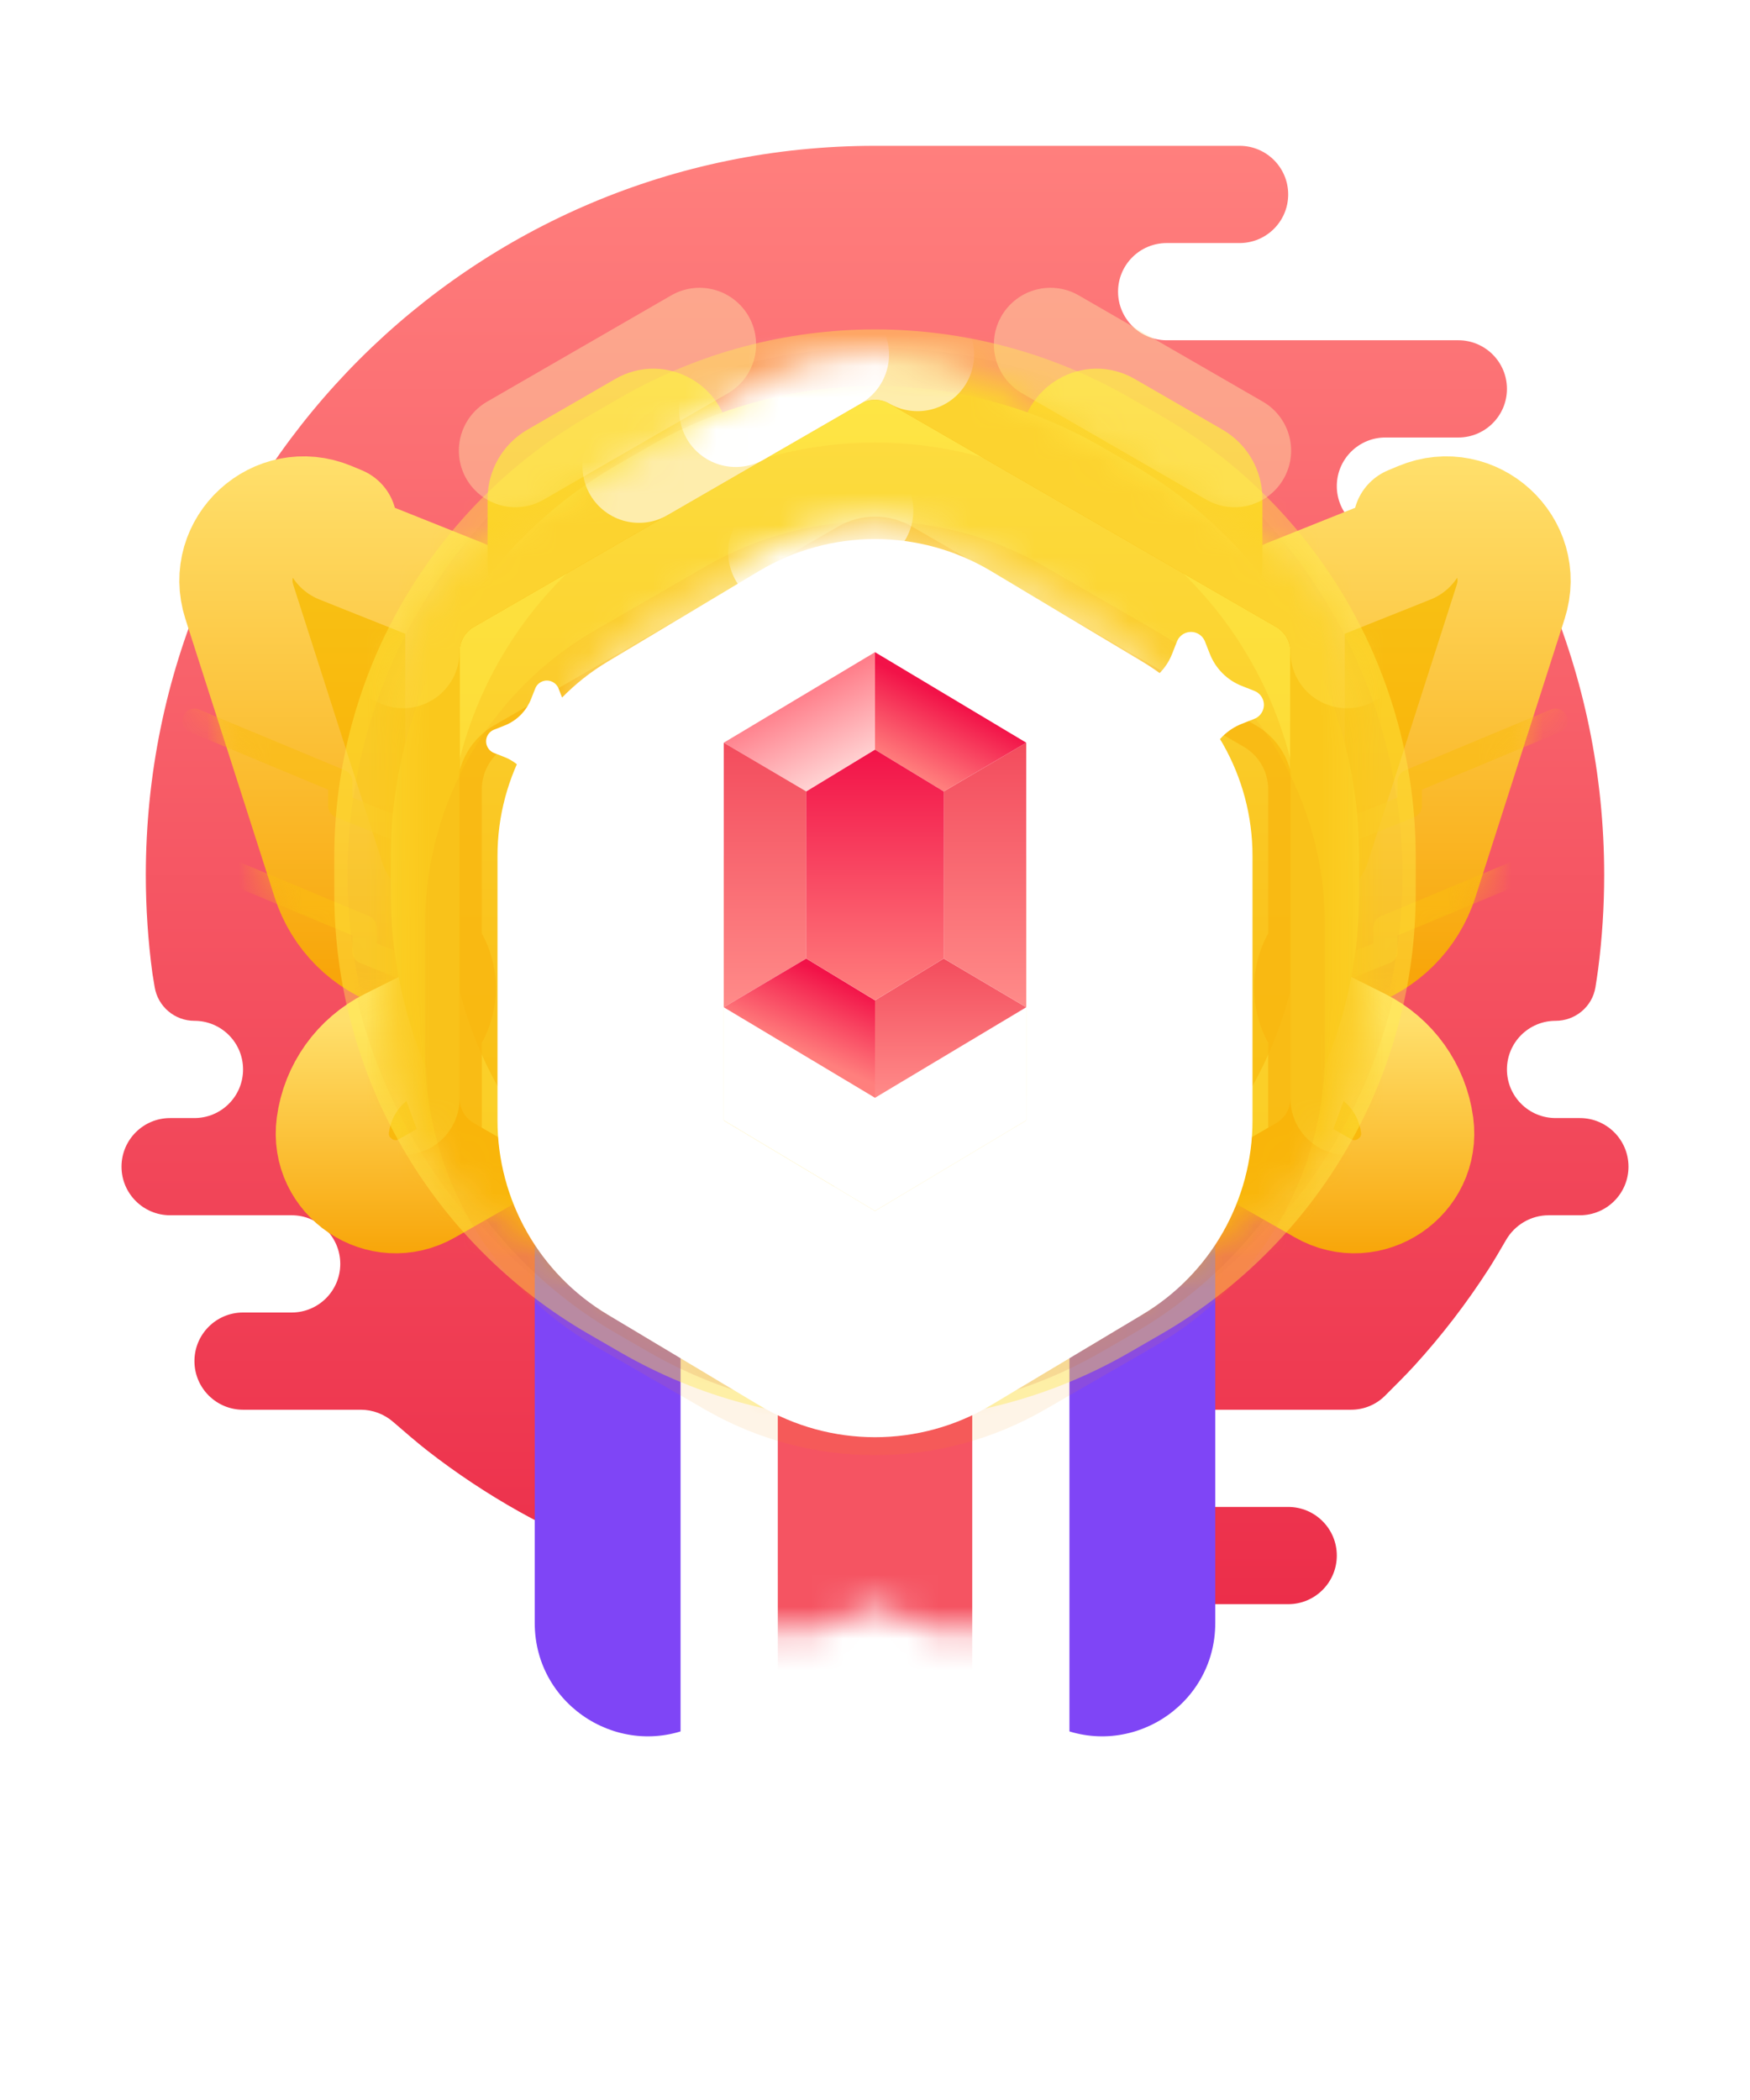 <svg width="55" height="66" viewBox="0 0 55 66" fill="none" xmlns="http://www.w3.org/2000/svg">
<path fill-rule="evenodd" clip-rule="evenodd" d="M40.486 47.361C41.33 47.361 42.014 48.045 42.014 48.889C42.014 49.733 41.33 50.417 40.486 50.417H26.736C26.646 50.417 26.558 50.409 26.473 50.394C21.565 50.178 17.058 48.417 13.426 45.587C13.131 45.357 12.686 44.975 12.356 44.688C12.074 44.443 11.713 44.306 11.339 44.306H7.639C6.795 44.306 6.111 43.621 6.111 42.778C6.111 41.934 6.795 41.25 7.639 41.25H9.167C10.01 41.25 10.694 40.566 10.694 39.722C10.694 38.878 10.01 38.194 9.167 38.194H5.347C4.503 38.194 3.819 37.51 3.819 36.667C3.819 35.823 4.503 35.139 5.347 35.139H6.111C6.955 35.139 7.639 34.455 7.639 33.611C7.639 32.767 6.955 32.083 6.111 32.083C5.493 32.083 4.965 31.638 4.862 31.029C4.825 30.808 4.795 30.629 4.79 30.593C4.654 29.581 4.583 28.549 4.583 27.5C4.583 14.843 14.844 4.583 27.5 4.583C31.32 4.583 35.139 4.583 38.958 4.583C39.802 4.583 40.486 5.267 40.486 6.111C40.486 6.955 39.802 7.639 38.958 7.639H36.667C35.823 7.639 35.139 8.323 35.139 9.167C35.139 10.01 35.823 10.694 36.667 10.694H45.833C46.677 10.694 47.361 11.378 47.361 12.222C47.361 13.065 46.678 13.749 45.835 13.75L43.542 13.75C42.698 13.75 42.014 14.434 42.014 15.278C42.014 16.122 42.698 16.805 43.542 16.805H46.831C47.409 16.805 47.938 17.131 48.189 17.651C48.339 17.964 48.498 18.302 48.601 18.546C49.77 21.297 50.417 24.323 50.417 27.5C50.417 28.498 50.353 29.482 50.229 30.446C50.208 30.608 50.176 30.817 50.142 31.03C50.042 31.641 49.508 32.083 48.889 32.083C48.045 32.083 47.361 32.767 47.361 33.611C47.361 34.455 48.045 35.139 48.889 35.139H49.653C50.497 35.139 51.181 35.823 51.181 36.667C51.181 37.51 50.497 38.194 49.653 38.194H48.672C48.117 38.194 47.607 38.495 47.33 38.976C47.15 39.288 46.95 39.627 46.802 39.859C46.453 40.402 46.082 40.93 45.691 41.44C45.297 41.953 44.883 42.448 44.448 42.925C44.209 43.187 43.823 43.575 43.522 43.873C43.24 44.152 42.859 44.306 42.462 44.306H38.194C37.351 44.306 36.667 44.989 36.667 45.833C36.667 46.671 37.341 47.352 38.177 47.361L40.486 47.361Z" fill="url(#paint0_linear_275_8538)"/>
<g opacity="0.2">
<path fill-rule="evenodd" clip-rule="evenodd" d="M19.211 13.146C24.34 10.185 30.658 10.185 35.786 13.146C40.915 16.107 44.074 21.579 44.074 27.5C44.074 33.422 40.915 38.894 35.786 41.855C30.658 44.816 24.34 44.816 19.211 41.855C14.083 38.894 10.924 33.422 10.924 27.5C10.924 21.579 14.083 16.107 19.211 13.146Z" fill="#A4053A" fill-opacity="0.2" style="mix-blend-mode:multiply"/>
</g>
<g filter="url(#filter0_d_275_8538)">
<path fill-rule="evenodd" clip-rule="evenodd" d="M16.806 25.209H29.028V43.9C29.028 46.543 26.246 48.262 23.882 47.08L22.917 46.597L21.951 47.08C19.587 48.262 16.806 46.543 16.806 43.9V25.209Z" fill="#7F45F6"/>
</g>
<g filter="url(#filter1_d_275_8538)">
<path fill-rule="evenodd" clip-rule="evenodd" d="M25.972 25.209H38.194V43.9C38.194 46.543 35.413 48.262 33.049 47.08L32.083 46.597L31.118 47.08C28.754 48.262 25.972 46.543 25.972 43.9V25.209Z" fill="#7F45F6"/>
</g>
<g filter="url(#filter2_d_275_8538)">
<path fill-rule="evenodd" clip-rule="evenodd" d="M21.389 29.028H33.611V47.719C33.611 50.363 30.83 52.082 28.466 50.9L27.5 50.417L26.535 50.9C24.171 52.082 21.389 50.363 21.389 47.719V29.028Z" fill="white"/>
</g>
<mask id="mask0_275_8538" style="mask-type:luminance" maskUnits="userSpaceOnUse" x="21" y="29" width="13" height="23">
<path fill-rule="evenodd" clip-rule="evenodd" d="M21.389 29.028H33.611V47.719C33.611 50.363 30.83 52.082 28.466 50.9L27.5 50.417L26.535 50.9C24.171 52.082 21.389 50.363 21.389 47.719V29.028Z" fill="white"/>
</mask>
<g mask="url(#mask0_275_8538)">
<rect x="24.445" y="29.028" width="6.111" height="24.444" fill="#F55462"/>
</g>
<path style="mix-blend-mode:multiply" opacity="0.8" fill-rule="evenodd" clip-rule="evenodd" d="M20.389 15.564C24.789 13.024 30.211 13.024 34.611 15.564L35.604 16.138C40.005 18.678 42.715 23.373 42.715 28.455V29.602C42.715 34.683 40.005 39.378 35.604 41.919L34.611 42.492C30.211 45.032 24.789 45.032 20.389 42.492L19.395 41.919C14.995 39.378 12.284 34.683 12.284 29.602V28.455C12.284 23.373 14.995 18.678 19.395 16.138L20.389 15.564Z" fill="#A4053A" fill-opacity="0.2"/>
<path fill-rule="evenodd" clip-rule="evenodd" d="M14.514 18.715L10.694 17.188V16.424L10.372 16.289C8.693 15.59 6.965 17.177 7.52 18.91L10.324 27.658C10.676 28.757 11.539 29.616 12.639 29.964L14.514 30.556V18.715Z" fill="url(#paint1_linear_275_8538)" stroke="url(#paint2_linear_275_8538)" stroke-width="3.556" stroke-linecap="round" stroke-linejoin="round"/>
<mask id="mask1_275_8538" style="mask-type:luminance" maskUnits="userSpaceOnUse" x="5" y="14" width="12" height="18">
<path fill-rule="evenodd" clip-rule="evenodd" d="M14.514 20.772C14.514 19.53 13.758 18.413 12.604 17.951L11.052 17.331C10.836 17.244 10.694 17.035 10.694 16.803C10.694 16.573 10.556 16.366 10.345 16.278L9.615 15.974C8.234 15.399 6.813 16.704 7.27 18.129L10.566 28.414C10.766 29.038 11.257 29.527 11.883 29.725C13.186 30.136 14.514 29.163 14.514 27.797V20.772Z" fill="white" stroke="white" stroke-width="3.556"/>
</mask>
<g mask="url(#mask1_275_8538)">
<g style="mix-blend-mode:multiply" opacity="0.6" filter="url(#filter3_i_275_8538)">
<path d="M14.656 22.944C14.852 23.023 14.947 23.245 14.869 23.441C14.79 23.637 14.568 23.732 14.372 23.653L10.553 22.126C10.408 22.068 10.313 21.927 10.313 21.771V21.262L5.964 19.45C5.77 19.369 5.677 19.145 5.759 18.951C5.84 18.756 6.063 18.664 6.258 18.745L10.841 20.654C10.984 20.714 11.076 20.853 11.076 21.007V21.512L14.656 22.944Z" fill="#FABC10"/>
</g>
<g style="mix-blend-mode:multiply" opacity="0.6" filter="url(#filter4_i_275_8538)">
<path d="M15.42 27.527C15.616 27.606 15.711 27.828 15.633 28.024C15.554 28.22 15.332 28.315 15.136 28.237L11.317 26.709C11.172 26.651 11.076 26.51 11.076 26.354V25.845L6.728 24.033C6.533 23.952 6.441 23.728 6.523 23.534C6.604 23.339 6.827 23.247 7.022 23.328L11.605 25.238C11.748 25.297 11.84 25.436 11.84 25.59V26.096L15.42 27.527Z" fill="#FABC10"/>
</g>
<g opacity="0.2">
<path fill-rule="evenodd" clip-rule="evenodd" d="M19.211 13.146C24.34 10.185 30.658 10.185 35.786 13.146C40.915 16.107 44.074 21.579 44.074 27.5C44.074 33.422 40.915 38.894 35.786 41.855C30.658 44.816 24.34 44.816 19.211 41.855C14.083 38.894 10.924 33.422 10.924 27.5C10.924 21.579 14.083 16.107 19.211 13.146Z" fill="#A4053A" fill-opacity="0.2" style="mix-blend-mode:multiply"/>
</g>
</g>
<path fill-rule="evenodd" clip-rule="evenodd" d="M40.486 18.715L44.306 17.188V16.424L44.628 16.289C46.307 15.59 48.035 17.177 47.48 18.91L44.676 27.658C44.324 28.757 43.461 29.616 42.361 29.964L40.486 30.556V18.715Z" fill="url(#paint3_linear_275_8538)" stroke="url(#paint4_linear_275_8538)" stroke-width="3.556" stroke-linecap="round" stroke-linejoin="round"/>
<mask id="mask2_275_8538" style="mask-type:luminance" maskUnits="userSpaceOnUse" x="38" y="14" width="12" height="18">
<path fill-rule="evenodd" clip-rule="evenodd" d="M40.486 20.772C40.486 19.53 41.242 18.413 42.396 17.951L43.948 17.331C44.164 17.244 44.306 17.035 44.306 16.803C44.306 16.573 44.444 16.366 44.655 16.278L45.385 15.974C46.766 15.399 48.187 16.704 47.73 18.129L44.434 28.414C44.234 29.038 43.743 29.527 43.117 29.725C41.814 30.136 40.486 29.163 40.486 27.797V20.772Z" fill="white" stroke="white" stroke-width="3.556"/>
</mask>
<g mask="url(#mask2_275_8538)">
<g style="mix-blend-mode:multiply" opacity="0.6" filter="url(#filter5_i_275_8538)">
<path d="M40.344 22.944C40.148 23.023 40.053 23.245 40.131 23.441C40.21 23.637 40.432 23.732 40.628 23.653L44.447 22.126C44.592 22.068 44.687 21.927 44.687 21.771V21.262L49.036 19.45C49.23 19.369 49.322 19.145 49.241 18.951C49.16 18.756 48.937 18.664 48.742 18.745L44.159 20.654C44.016 20.714 43.924 20.853 43.924 21.007V21.512L40.344 22.944Z" fill="#FABC10"/>
</g>
<g style="mix-blend-mode:multiply" opacity="0.6" filter="url(#filter6_i_275_8538)">
<path d="M39.58 27.527C39.384 27.606 39.289 27.828 39.367 28.024C39.446 28.22 39.668 28.315 39.864 28.237L43.683 26.709C43.828 26.651 43.923 26.51 43.923 26.354V25.845L48.272 24.033C48.467 23.952 48.559 23.728 48.477 23.534C48.396 23.339 48.173 23.247 47.978 23.328L43.395 25.238C43.252 25.297 43.16 25.436 43.16 25.59V26.096L39.58 27.527Z" fill="#FABC10"/>
</g>
<g opacity="0.2">
<path fill-rule="evenodd" clip-rule="evenodd" d="M35.789 13.146C30.66 10.185 24.342 10.185 19.213 13.146C14.085 16.107 10.926 21.579 10.926 27.5C10.926 33.422 14.085 38.894 19.213 41.855C24.342 44.816 30.66 44.816 35.789 41.855C40.917 38.894 44.076 33.422 44.076 27.5C44.076 21.579 40.917 16.107 35.789 13.146Z" fill="#A4053A" fill-opacity="0.2" style="mix-blend-mode:multiply"/>
</g>
</g>
<path fill-rule="evenodd" clip-rule="evenodd" d="M13.75 32.084L12.267 32.825C11.283 33.317 10.607 34.264 10.462 35.354C10.244 36.987 11.992 38.163 13.423 37.345L15.278 36.285L13.75 32.084Z" fill="url(#paint5_linear_275_8538)" stroke="url(#paint6_linear_275_8538)" stroke-width="3.556" stroke-linecap="round" stroke-linejoin="round"/>
<mask id="mask3_275_8538" style="mask-type:luminance" maskUnits="userSpaceOnUse" x="8" y="31" width="9" height="9">
<path fill-rule="evenodd" clip-rule="evenodd" d="M14.543 34.264C14.12 33.102 12.78 32.568 11.675 33.121C11.062 33.428 10.64 34.018 10.55 34.697L10.505 35.032C10.27 36.797 12.158 38.068 13.704 37.184C14.613 36.665 15.016 35.566 14.658 34.582L14.543 34.264Z" fill="white" stroke="white" stroke-width="3.556"/>
</mask>
<g mask="url(#mask3_275_8538)">
<g opacity="0.1">
<path fill-rule="evenodd" clip-rule="evenodd" d="M19.044 13.146C24.172 10.185 30.491 10.185 35.619 13.146C40.748 16.107 43.907 21.579 43.907 27.5C43.907 33.422 40.748 38.894 35.619 41.855C30.491 44.816 24.172 44.816 19.044 41.855C13.916 38.894 10.757 33.422 10.757 27.5C10.757 21.579 13.916 16.107 19.044 13.146Z" fill="#F37E02" style="mix-blend-mode:multiply"/>
</g>
</g>
<path fill-rule="evenodd" clip-rule="evenodd" d="M41.25 32.084L42.733 32.825C43.717 33.317 44.392 34.264 44.538 35.354C44.755 36.987 43.008 38.163 41.577 37.345L39.722 36.285L41.25 32.084Z" fill="url(#paint7_linear_275_8538)" stroke="url(#paint8_linear_275_8538)" stroke-width="3.556" stroke-linecap="round" stroke-linejoin="round"/>
<mask id="mask4_275_8538" style="mask-type:luminance" maskUnits="userSpaceOnUse" x="37" y="30" width="10" height="10">
<path fill-rule="evenodd" clip-rule="evenodd" d="M41.25 32.084L42.733 32.825C43.717 33.317 44.392 34.264 44.538 35.354C44.755 36.987 43.008 38.163 41.577 37.345L39.722 36.285L41.25 32.084Z" fill="white" stroke="white" stroke-width="3.556" stroke-linecap="round" stroke-linejoin="round"/>
</mask>
<g mask="url(#mask4_275_8538)">
<g opacity="0.1">
<path fill-rule="evenodd" clip-rule="evenodd" d="M35.956 13.146C30.827 10.185 24.509 10.185 19.381 13.146C14.252 16.107 11.093 21.579 11.093 27.5C11.093 33.422 14.252 38.894 19.381 41.855C24.509 44.816 30.827 44.816 35.956 41.855C41.084 38.894 44.243 33.422 44.243 27.5C44.243 21.579 41.084 16.107 35.956 13.146Z" fill="#F37E02" style="mix-blend-mode:multiply"/>
</g>
</g>
<path fill-rule="evenodd" clip-rule="evenodd" d="M22.932 17.616C22.932 19.075 22.098 20.405 20.784 21.04C18.258 22.262 15.324 20.422 15.324 17.616V15.677C15.324 14.78 15.803 13.951 16.579 13.503L19.336 11.911C20.934 10.989 22.932 12.142 22.932 13.987V17.616Z" fill="url(#paint9_linear_275_8538)"/>
<path opacity="0.4" d="M16.199 14.163L21.985 10.823" stroke="#FDEDAC" stroke-width="3.556" stroke-linecap="round"/>
<path fill-rule="evenodd" clip-rule="evenodd" d="M32.068 17.616C32.068 19.075 32.902 20.405 34.216 21.04C36.742 22.262 39.676 20.422 39.676 17.616V15.677C39.676 14.78 39.197 13.951 38.421 13.503L35.664 11.911C34.066 10.989 32.068 12.142 32.068 13.987V17.616Z" fill="url(#paint10_linear_275_8538)"/>
<path opacity="0.4" d="M38.8 14.163L33.014 10.823" stroke="#FDEDAC" stroke-width="3.556" stroke-linecap="round"/>
<path fill-rule="evenodd" clip-rule="evenodd" d="M20.389 14.036C24.789 11.496 30.211 11.496 34.611 14.036L35.605 14.61C40.005 17.15 42.716 21.846 42.716 26.927V28.074C42.716 33.155 40.005 37.85 35.605 40.39L34.611 40.964C30.211 43.505 24.789 43.505 20.389 40.964L19.396 40.39C14.995 37.85 12.284 33.155 12.284 28.074V26.927C12.284 21.846 14.995 17.15 19.396 14.61L20.389 14.036Z" fill="url(#paint11_linear_275_8538)" stroke="#FFF04D" stroke-opacity="0.4" stroke-width="3.556"/>
<mask id="mask5_275_8538" style="mask-type:luminance" maskUnits="userSpaceOnUse" x="12" y="11" width="31" height="33">
<path fill-rule="evenodd" clip-rule="evenodd" d="M23.945 11.983C26.145 10.713 28.855 10.713 31.056 11.983L39.16 16.663C41.36 17.933 42.716 20.28 42.716 22.821V32.179C42.716 34.72 41.36 37.067 39.16 38.338L31.056 43.017C28.855 44.287 26.145 44.287 23.945 43.017L15.84 38.338C13.64 37.067 12.284 34.72 12.284 32.179V22.821C12.284 20.28 13.64 17.933 15.84 16.663L23.945 11.983Z" fill="white"/>
</mask>
<g mask="url(#mask5_275_8538)">
<g style="mix-blend-mode:multiply" opacity="0.8" filter="url(#filter7_i_275_8538)">
<path fill-rule="evenodd" clip-rule="evenodd" d="M39.471 19.241L28.659 12.991C27.942 12.577 27.059 12.577 26.342 12.991L15.529 19.241C14.812 19.656 14.371 20.422 14.371 21.25V25.781C13.781 26.849 13.781 28.148 14.371 29.216V33.75C14.371 34.579 14.812 35.344 15.529 35.759L26.342 42.009C27.059 42.423 27.942 42.423 28.659 42.009L39.471 35.759C40.188 35.344 40.63 34.579 40.63 33.75V29.216C41.219 28.148 41.219 26.849 40.63 25.781V21.25C40.63 20.422 40.188 19.656 39.471 19.241ZM15.143 29.217V33.75C15.143 34.303 15.437 34.813 15.915 35.09L26.728 41.339C27.206 41.616 27.794 41.616 28.272 41.339L39.085 35.09C39.563 34.813 39.857 34.303 39.857 33.75V29.216C39.267 28.148 39.267 26.849 39.857 25.781V21.25C39.857 20.698 39.563 20.187 39.085 19.911L28.272 13.661C27.794 13.385 27.206 13.385 26.728 13.661L15.915 19.911C15.437 20.187 15.143 20.698 15.143 21.25V25.78C15.733 26.849 15.733 28.148 15.143 29.217Z" fill="#FABC10"/>
</g>
<path d="M28.837 11.144C28.01 10.666 26.99 10.666 26.163 11.144L14.003 18.164C13.176 18.642 12.666 19.525 12.666 20.48L12.666 34.521C12.666 35.476 13.176 36.359 14.003 36.837L26.163 43.857C26.99 44.335 28.01 44.335 28.837 43.857L40.997 36.837C41.824 36.359 42.334 35.476 42.334 34.521V20.48C42.334 19.525 41.824 18.642 40.997 18.164L28.837 11.144Z" stroke="#FAB90A" stroke-width="3.556"/>
<path opacity="0.4" d="M28.837 43.857C30.267 43.031 31.28 42.446 31.877 42.102" stroke="white" stroke-width="3.556" stroke-linecap="round"/>
<path d="M42.334 34.521V20.48C42.334 19.525 41.824 18.642 40.997 18.164L28.837 11.144C28.01 10.666 26.99 10.666 26.163 11.144L14.003 18.164C13.176 18.642 12.666 19.525 12.666 20.48L12.666 34.521" stroke="#FAC81C" stroke-width="3.556" stroke-linecap="round"/>
<path opacity="0.6" d="M42.334 20.48C42.334 19.525 41.824 18.642 40.997 18.164L28.837 11.144C28.01 10.666 26.99 10.666 26.163 11.144L14.003 18.164C13.176 18.642 12.666 19.525 12.666 20.48" stroke="#FDDB3D" stroke-width="3.556" stroke-linecap="round"/>
<path opacity="0.6" d="M28.837 11.144C28.01 10.666 26.991 10.666 26.163 11.144C26.163 11.144 22.11 13.484 20.084 14.654" stroke="white" stroke-width="3.556" stroke-linecap="round"/>
<path d="M26.163 11.143C26.163 11.143 24.018 12.382 23.123 12.899" stroke="white" stroke-width="3.556" stroke-linecap="round"/>
</g>
<g filter="url(#filter8_d_275_8538)">
<path fill-rule="evenodd" clip-rule="evenodd" d="M23.945 17.331C26.145 16.06 28.855 16.06 31.056 17.331L34.529 19.336C36.729 20.606 38.085 22.954 38.085 25.494V29.506C38.085 32.046 36.729 34.394 34.529 35.664L31.056 37.669C28.855 38.94 26.145 38.94 23.945 37.669L20.471 35.664C18.271 34.394 16.915 32.046 16.915 29.506V25.494C16.915 22.954 18.271 20.606 20.471 19.336L23.945 17.331Z" fill="url(#paint12_linear_275_8538)"/>
<path d="M31.945 15.791C29.194 14.203 25.806 14.203 23.056 15.791L19.582 17.797C16.832 19.384 15.137 22.319 15.137 25.494V29.506C15.137 32.681 16.832 35.616 19.582 37.204L23.056 39.209C25.806 40.797 29.194 40.797 31.945 39.209L35.418 37.204C38.168 35.616 39.863 32.681 39.863 29.506V25.494C39.863 22.319 38.168 19.384 35.418 17.797L31.945 15.791Z" stroke="#F5900D" stroke-opacity="0.1" stroke-width="3.556" style="mix-blend-mode:multiply"/>
</g>
<mask id="mask6_275_8538" style="mask-type:luminance" maskUnits="userSpaceOnUse" x="16" y="16" width="23" height="23">
<path fill-rule="evenodd" clip-rule="evenodd" d="M23.945 17.331C26.145 16.06 28.855 16.06 31.056 17.331L34.529 19.336C36.729 20.606 38.085 22.954 38.085 25.494V29.506C38.085 32.046 36.729 34.394 34.529 35.664L31.056 37.669C28.855 38.94 26.145 38.94 23.945 37.669L20.471 35.664C18.271 34.394 16.915 32.046 16.915 29.506V25.494C16.915 22.954 18.271 20.606 20.471 19.336L23.945 17.331Z" fill="white"/>
</mask>
<g mask="url(#mask6_275_8538)">
<g style="mix-blend-mode:multiply" opacity="0.3">
<path fill-rule="evenodd" clip-rule="evenodd" d="M27.5 27.5L15.278 30.556V24.445L27.5 27.5ZM27.5 27.5L30.556 15.278H24.445L27.5 27.5ZM27.5 27.5L39.722 24.445V30.556L27.5 27.5ZM27.5 27.5L33.982 16.697L38.303 21.018L27.5 27.5ZM27.5 27.5L33.982 38.303L38.303 33.982L27.5 27.5ZM27.5 27.5L24.445 39.722H30.556L27.5 27.5ZM27.5 27.5L21.018 38.303L16.697 33.982L27.5 27.5Z" fill="#FFD640"/>
<path d="M21.018 16.697L16.697 21.018L27.5 27.5L21.018 16.697Z" fill="#FFD640"/>
</g>
<path opacity="0.4" d="M37.13 21.279L28.073 16.049C27.718 15.845 27.282 15.845 26.927 16.049C25.862 16.665 25.107 17.1 24.663 17.357C23.738 17.891 22.983 18.326 22.399 18.664C21.392 19.245 19.883 20.116 17.87 21.279" stroke="white" stroke-width="3.556" stroke-linecap="round"/>
<path d="M26.927 16.05C25.862 16.665 25.107 17.1 24.663 17.357" stroke="white" stroke-width="3.556" stroke-linecap="round"/>
<path opacity="0.4" d="M37.13 33.696L28.073 38.925C27.718 39.129 27.282 39.129 26.927 38.925" stroke="white" stroke-width="3.556" stroke-linecap="round"/>
</g>
<g filter="url(#filter9_d_275_8538)">
<path d="M22.747 23.342L27.5 20.497L32.253 23.342V31.657L27.5 34.502L22.747 31.657V23.342Z" fill="white"/>
<path d="M20.921 20.291C19.848 20.933 19.191 22.092 19.191 23.342V31.657C19.191 32.908 19.848 34.066 20.921 34.708L25.674 37.553C26.798 38.226 28.202 38.226 29.326 37.553L34.079 34.708C35.152 34.066 35.809 32.908 35.809 31.657V23.342C35.809 22.092 35.152 20.933 34.079 20.291L29.326 17.446C28.202 16.773 26.798 16.773 25.674 17.446L20.921 20.291Z" stroke="white" stroke-width="7.111" stroke-linejoin="round"/>
</g>
<path fill-rule="evenodd" clip-rule="evenodd" d="M22.747 23.342L27.5 20.497V23.561L25.34 24.874L22.747 23.342Z" fill="url(#paint13_linear_275_8538)"/>
<path fill-rule="evenodd" clip-rule="evenodd" d="M22.747 23.342V31.657L25.34 30.125V24.874L22.747 23.342Z" fill="url(#paint14_linear_275_8538)"/>
<path fill-rule="evenodd" clip-rule="evenodd" d="M27.5 34.502L22.747 31.657L25.34 30.126L27.5 31.439V34.502Z" fill="url(#paint15_linear_275_8538)"/>
<path fill-rule="evenodd" clip-rule="evenodd" d="M27.5 34.502L32.253 31.657L29.66 30.126L27.5 31.439V34.502Z" fill="url(#paint16_linear_275_8538)"/>
<path fill-rule="evenodd" clip-rule="evenodd" d="M32.253 23.342V31.657L29.66 30.125V24.874L32.253 23.342Z" fill="url(#paint17_linear_275_8538)"/>
<path fill-rule="evenodd" clip-rule="evenodd" d="M32.253 23.342L27.5 20.497V23.561L29.66 24.874L32.253 23.342Z" fill="url(#paint18_linear_275_8538)"/>
<path fill-rule="evenodd" clip-rule="evenodd" d="M25.34 30.125L27.5 31.438L29.661 30.125V24.874L27.5 23.561L25.34 24.874V30.125Z" fill="url(#paint19_linear_275_8538)"/>
<g filter="url(#filter10_d_275_8538)">
<path fill-rule="evenodd" clip-rule="evenodd" d="M35.835 22.749L35.438 22.592C35.195 22.497 35.076 22.222 35.172 21.98C35.22 21.858 35.316 21.762 35.438 21.714L35.835 21.557C36.292 21.377 36.654 21.015 36.835 20.557L36.991 20.16C37.087 19.918 37.361 19.799 37.604 19.894C37.726 19.942 37.822 20.039 37.87 20.16L38.026 20.557C38.207 21.015 38.569 21.377 39.026 21.557L39.423 21.714C39.666 21.809 39.785 22.084 39.689 22.326C39.641 22.448 39.545 22.544 39.423 22.592L39.026 22.749C38.569 22.929 38.207 23.291 38.026 23.749L37.87 24.145C37.774 24.388 37.5 24.507 37.257 24.412C37.136 24.364 37.039 24.267 36.991 24.145L36.835 23.749C36.654 23.291 36.292 22.929 35.835 22.749Z" fill="white"/>
</g>
<g filter="url(#filter11_d_275_8538)">
<path fill-rule="evenodd" clip-rule="evenodd" d="M18.797 35.536L18.533 35.432C18.371 35.368 18.292 35.185 18.355 35.024C18.387 34.943 18.452 34.878 18.533 34.846L18.797 34.742C19.102 34.622 19.344 34.38 19.464 34.075L19.568 33.811C19.632 33.649 19.815 33.57 19.977 33.633C20.058 33.665 20.122 33.73 20.154 33.811L20.258 34.075C20.379 34.38 20.62 34.622 20.925 34.742L21.189 34.846C21.351 34.91 21.431 35.093 21.367 35.255C21.335 35.336 21.271 35.4 21.189 35.432L20.925 35.536C20.62 35.657 20.379 35.898 20.258 36.203L20.154 36.468C20.09 36.629 19.907 36.709 19.746 36.645C19.665 36.613 19.6 36.549 19.568 36.468L19.464 36.203C19.344 35.898 19.102 35.657 18.797 35.536Z" fill="white"/>
</g>
<g filter="url(#filter12_d_275_8538)">
<path fill-rule="evenodd" clip-rule="evenodd" d="M15.858 23.795L15.527 23.665C15.325 23.585 15.226 23.357 15.305 23.154C15.345 23.053 15.426 22.973 15.527 22.933L15.858 22.802C16.239 22.652 16.541 22.35 16.691 21.969L16.822 21.638C16.901 21.436 17.13 21.337 17.332 21.417C17.433 21.457 17.514 21.537 17.554 21.638L17.684 21.969C17.834 22.35 18.136 22.652 18.517 22.802L18.848 22.933C19.05 23.012 19.149 23.241 19.07 23.443C19.03 23.545 18.949 23.625 18.848 23.665L18.517 23.795C18.136 23.946 17.834 24.247 17.684 24.629L17.554 24.959C17.474 25.162 17.245 25.261 17.043 25.181C16.942 25.141 16.861 25.061 16.822 24.959L16.691 24.629C16.541 24.247 16.239 23.946 15.858 23.795Z" fill="white"/>
</g>
<g filter="url(#filter13_d_275_8538)">
<path fill-rule="evenodd" clip-rule="evenodd" d="M35.487 34.291L35.288 34.213C35.167 34.165 35.108 34.028 35.155 33.907C35.179 33.846 35.228 33.798 35.288 33.774L35.487 33.695C35.716 33.605 35.897 33.424 35.987 33.195L36.065 32.997C36.113 32.876 36.25 32.816 36.371 32.864C36.432 32.888 36.48 32.936 36.504 32.997L36.583 33.195C36.673 33.424 36.854 33.605 37.083 33.695L37.281 33.774C37.402 33.821 37.462 33.959 37.414 34.08C37.39 34.141 37.342 34.189 37.281 34.213L37.083 34.291C36.854 34.381 36.673 34.562 36.583 34.791L36.504 34.989C36.457 35.111 36.319 35.17 36.198 35.123C36.137 35.099 36.089 35.05 36.065 34.989L35.987 34.791C35.897 34.562 35.716 34.381 35.487 34.291Z" fill="white"/>
</g>
<defs>
<filter id="filter0_d_275_8538" x="9.695" y="25.209" width="26.444" height="36.474" filterUnits="userSpaceOnUse" color-interpolation-filters="sRGB">
<feFlood flood-opacity="0" result="BackgroundImageFix"/>
<feColorMatrix in="SourceAlpha" type="matrix" values="0 0 0 0 0 0 0 0 0 0 0 0 0 0 0 0 0 0 127 0" result="hardAlpha"/>
<feOffset dy="7.111"/>
<feGaussianBlur stdDeviation="3.556"/>
<feColorMatrix type="matrix" values="0 0 0 0 0.922 0 0 0 0 0.216 0 0 0 0 0.306 0 0 0 0.2 0"/>
<feBlend mode="darken" in2="BackgroundImageFix" result="effect1_dropShadow_275_8538"/>
<feBlend mode="normal" in="SourceGraphic" in2="effect1_dropShadow_275_8538" result="shape"/>
</filter>
<filter id="filter1_d_275_8538" x="18.861" y="25.209" width="26.444" height="36.474" filterUnits="userSpaceOnUse" color-interpolation-filters="sRGB">
<feFlood flood-opacity="0" result="BackgroundImageFix"/>
<feColorMatrix in="SourceAlpha" type="matrix" values="0 0 0 0 0 0 0 0 0 0 0 0 0 0 0 0 0 0 127 0" result="hardAlpha"/>
<feOffset dy="7.111"/>
<feGaussianBlur stdDeviation="3.556"/>
<feColorMatrix type="matrix" values="0 0 0 0 0.922 0 0 0 0 0.216 0 0 0 0 0.306 0 0 0 0.2 0"/>
<feBlend mode="darken" in2="BackgroundImageFix" result="effect1_dropShadow_275_8538"/>
<feBlend mode="normal" in="SourceGraphic" in2="effect1_dropShadow_275_8538" result="shape"/>
</filter>
<filter id="filter2_d_275_8538" x="14.278" y="29.028" width="26.444" height="36.474" filterUnits="userSpaceOnUse" color-interpolation-filters="sRGB">
<feFlood flood-opacity="0" result="BackgroundImageFix"/>
<feColorMatrix in="SourceAlpha" type="matrix" values="0 0 0 0 0 0 0 0 0 0 0 0 0 0 0 0 0 0 127 0" result="hardAlpha"/>
<feOffset dy="7.111"/>
<feGaussianBlur stdDeviation="3.556"/>
<feColorMatrix type="matrix" values="0 0 0 0 0.922 0 0 0 0 0.216 0 0 0 0 0.306 0 0 0 0.2 0"/>
<feBlend mode="darken" in2="BackgroundImageFix" result="effect1_dropShadow_275_8538"/>
<feBlend mode="normal" in="SourceGraphic" in2="effect1_dropShadow_275_8538" result="shape"/>
</filter>
<filter id="filter3_i_275_8538" x="5.729" y="18.715" width="9.167" height="8.521" filterUnits="userSpaceOnUse" color-interpolation-filters="sRGB">
<feFlood flood-opacity="0" result="BackgroundImageFix"/>
<feBlend mode="normal" in="SourceGraphic" in2="BackgroundImageFix" result="shape"/>
<feColorMatrix in="SourceAlpha" type="matrix" values="0 0 0 0 0 0 0 0 0 0 0 0 0 0 0 0 0 0 127 0" result="hardAlpha"/>
<feOffset dy="3.556"/>
<feGaussianBlur stdDeviation="1.778"/>
<feComposite in2="hardAlpha" operator="arithmetic" k2="-1" k3="1"/>
<feColorMatrix type="matrix" values="0 0 0 0 0.976 0 0 0 0 0.714 0 0 0 0 0.035 0 0 0 1 0"/>
<feBlend mode="normal" in2="shape" result="effect1_innerShadow_275_8538"/>
</filter>
<filter id="filter4_i_275_8538" x="6.493" y="23.299" width="9.167" height="8.521" filterUnits="userSpaceOnUse" color-interpolation-filters="sRGB">
<feFlood flood-opacity="0" result="BackgroundImageFix"/>
<feBlend mode="normal" in="SourceGraphic" in2="BackgroundImageFix" result="shape"/>
<feColorMatrix in="SourceAlpha" type="matrix" values="0 0 0 0 0 0 0 0 0 0 0 0 0 0 0 0 0 0 127 0" result="hardAlpha"/>
<feOffset dy="3.556"/>
<feGaussianBlur stdDeviation="1.778"/>
<feComposite in2="hardAlpha" operator="arithmetic" k2="-1" k3="1"/>
<feColorMatrix type="matrix" values="0 0 0 0 0.976 0 0 0 0 0.714 0 0 0 0 0.035 0 0 0 1 0"/>
<feBlend mode="normal" in2="shape" result="effect1_innerShadow_275_8538"/>
</filter>
<filter id="filter5_i_275_8538" x="40.104" y="18.715" width="9.167" height="8.521" filterUnits="userSpaceOnUse" color-interpolation-filters="sRGB">
<feFlood flood-opacity="0" result="BackgroundImageFix"/>
<feBlend mode="normal" in="SourceGraphic" in2="BackgroundImageFix" result="shape"/>
<feColorMatrix in="SourceAlpha" type="matrix" values="0 0 0 0 0 0 0 0 0 0 0 0 0 0 0 0 0 0 127 0" result="hardAlpha"/>
<feOffset dy="3.556"/>
<feGaussianBlur stdDeviation="1.778"/>
<feComposite in2="hardAlpha" operator="arithmetic" k2="-1" k3="1"/>
<feColorMatrix type="matrix" values="0 0 0 0 0.976 0 0 0 0 0.714 0 0 0 0 0.035 0 0 0 1 0"/>
<feBlend mode="normal" in2="shape" result="effect1_innerShadow_275_8538"/>
</filter>
<filter id="filter6_i_275_8538" x="39.34" y="23.299" width="9.167" height="8.521" filterUnits="userSpaceOnUse" color-interpolation-filters="sRGB">
<feFlood flood-opacity="0" result="BackgroundImageFix"/>
<feBlend mode="normal" in="SourceGraphic" in2="BackgroundImageFix" result="shape"/>
<feColorMatrix in="SourceAlpha" type="matrix" values="0 0 0 0 0 0 0 0 0 0 0 0 0 0 0 0 0 0 127 0" result="hardAlpha"/>
<feOffset dy="3.556"/>
<feGaussianBlur stdDeviation="1.778"/>
<feComposite in2="hardAlpha" operator="arithmetic" k2="-1" k3="1"/>
<feColorMatrix type="matrix" values="0 0 0 0 0.976 0 0 0 0 0.714 0 0 0 0 0.035 0 0 0 1 0"/>
<feBlend mode="normal" in2="shape" result="effect1_innerShadow_275_8538"/>
</filter>
<filter id="filter7_i_275_8538" x="13.929" y="12.681" width="27.143" height="33.194" filterUnits="userSpaceOnUse" color-interpolation-filters="sRGB">
<feFlood flood-opacity="0" result="BackgroundImageFix"/>
<feBlend mode="normal" in="SourceGraphic" in2="BackgroundImageFix" result="shape"/>
<feColorMatrix in="SourceAlpha" type="matrix" values="0 0 0 0 0 0 0 0 0 0 0 0 0 0 0 0 0 0 127 0" result="hardAlpha"/>
<feOffset dy="3.556"/>
<feGaussianBlur stdDeviation="1.778"/>
<feComposite in2="hardAlpha" operator="arithmetic" k2="-1" k3="1"/>
<feColorMatrix type="matrix" values="0 0 0 0 0.976 0 0 0 0 0.714 0 0 0 0 0.035 0 0 0 1 0"/>
<feBlend mode="normal" in2="shape" result="effect1_innerShadow_275_8538"/>
</filter>
<filter id="filter8_d_275_8538" x="6.249" y="9.267" width="42.503" height="43.578" filterUnits="userSpaceOnUse" color-interpolation-filters="sRGB">
<feFlood flood-opacity="0" result="BackgroundImageFix"/>
<feColorMatrix in="SourceAlpha" type="matrix" values="0 0 0 0 0 0 0 0 0 0 0 0 0 0 0 0 0 0 127 0" result="hardAlpha"/>
<feOffset dy="3.556"/>
<feGaussianBlur stdDeviation="3.556"/>
<feColorMatrix type="matrix" values="0 0 0 0 0.928 0 0 0 0 0.666 0 0 0 0 0.054 0 0 0 0.4 0"/>
<feBlend mode="normal" in2="BackgroundImageFix" result="effect1_dropShadow_275_8538"/>
<feBlend mode="normal" in="SourceGraphic" in2="effect1_dropShadow_275_8538" result="shape"/>
</filter>
<filter id="filter9_d_275_8538" x="8.525" y="9.831" width="37.951" height="42.449" filterUnits="userSpaceOnUse" color-interpolation-filters="sRGB">
<feFlood flood-opacity="0" result="BackgroundImageFix"/>
<feColorMatrix in="SourceAlpha" type="matrix" values="0 0 0 0 0 0 0 0 0 0 0 0 0 0 0 0 0 0 127 0" result="hardAlpha"/>
<feOffset dy="3.556"/>
<feGaussianBlur stdDeviation="3.556"/>
<feColorMatrix type="matrix" values="0 0 0 0 0.996 0 0 0 0 0.733 0 0 0 0 0.106 0 0 0 1 0"/>
<feBlend mode="normal" in2="BackgroundImageFix" result="effect1_dropShadow_275_8538"/>
<feBlend mode="normal" in="SourceGraphic" in2="effect1_dropShadow_275_8538" result="shape"/>
</filter>
<filter id="filter10_d_275_8538" x="28.028" y="12.75" width="18.806" height="18.805" filterUnits="userSpaceOnUse" color-interpolation-filters="sRGB">
<feFlood flood-opacity="0" result="BackgroundImageFix"/>
<feColorMatrix in="SourceAlpha" type="matrix" values="0 0 0 0 0 0 0 0 0 0 0 0 0 0 0 0 0 0 127 0" result="hardAlpha"/>
<feOffset/>
<feGaussianBlur stdDeviation="3.556"/>
<feColorMatrix type="matrix" values="0 0 0 0 1 0 0 0 0 0.949 0 0 0 0 0.306 0 0 0 1 0"/>
<feBlend mode="normal" in2="BackgroundImageFix" result="effect1_dropShadow_275_8538"/>
<feBlend mode="normal" in="SourceGraphic" in2="effect1_dropShadow_275_8538" result="shape"/>
</filter>
<filter id="filter11_d_275_8538" x="11.222" y="26.5" width="17.278" height="17.278" filterUnits="userSpaceOnUse" color-interpolation-filters="sRGB">
<feFlood flood-opacity="0" result="BackgroundImageFix"/>
<feColorMatrix in="SourceAlpha" type="matrix" values="0 0 0 0 0 0 0 0 0 0 0 0 0 0 0 0 0 0 127 0" result="hardAlpha"/>
<feOffset/>
<feGaussianBlur stdDeviation="3.556"/>
<feColorMatrix type="matrix" values="0 0 0 0 1 0 0 0 0 0.949 0 0 0 0 0.306 0 0 0 1 0"/>
<feBlend mode="normal" in2="BackgroundImageFix" result="effect1_dropShadow_275_8538"/>
<feBlend mode="normal" in="SourceGraphic" in2="effect1_dropShadow_275_8538" result="shape"/>
</filter>
<filter id="filter12_d_275_8538" x="8.167" y="14.278" width="18.042" height="18.042" filterUnits="userSpaceOnUse" color-interpolation-filters="sRGB">
<feFlood flood-opacity="0" result="BackgroundImageFix"/>
<feColorMatrix in="SourceAlpha" type="matrix" values="0 0 0 0 0 0 0 0 0 0 0 0 0 0 0 0 0 0 127 0" result="hardAlpha"/>
<feOffset/>
<feGaussianBlur stdDeviation="3.556"/>
<feColorMatrix type="matrix" values="0 0 0 0 1 0 0 0 0 0.949 0 0 0 0 0.306 0 0 0 1 0"/>
<feBlend mode="normal" in2="BackgroundImageFix" result="effect1_dropShadow_275_8538"/>
<feBlend mode="normal" in="SourceGraphic" in2="effect1_dropShadow_275_8538" result="shape"/>
</filter>
<filter id="filter13_d_275_8538" x="28.028" y="25.736" width="16.514" height="16.514" filterUnits="userSpaceOnUse" color-interpolation-filters="sRGB">
<feFlood flood-opacity="0" result="BackgroundImageFix"/>
<feColorMatrix in="SourceAlpha" type="matrix" values="0 0 0 0 0 0 0 0 0 0 0 0 0 0 0 0 0 0 127 0" result="hardAlpha"/>
<feOffset/>
<feGaussianBlur stdDeviation="3.556"/>
<feColorMatrix type="matrix" values="0 0 0 0 1 0 0 0 0 0.949 0 0 0 0 0.306 0 0 0 1 0"/>
<feBlend mode="normal" in2="BackgroundImageFix" result="effect1_dropShadow_275_8538"/>
<feBlend mode="normal" in="SourceGraphic" in2="effect1_dropShadow_275_8538" result="shape"/>
</filter>
<linearGradient id="paint0_linear_275_8538" x1="3.819" y1="4.583" x2="3.819" y2="50.417" gradientUnits="userSpaceOnUse">
<stop stop-color="#FF7F7D"/>
<stop offset="1" stop-color="#EC2E4A"/>
</linearGradient>
<linearGradient id="paint1_linear_275_8538" x1="6.111" y1="14.514" x2="6.111" y2="30.556" gradientUnits="userSpaceOnUse">
<stop stop-color="#F7C71A"/>
<stop offset="1" stop-color="#FBAA00"/>
</linearGradient>
<linearGradient id="paint2_linear_275_8538" x1="6.111" y1="14.514" x2="6.111" y2="30.556" gradientUnits="userSpaceOnUse">
<stop stop-color="#FFDF6B"/>
<stop offset="1" stop-color="#F8A60A"/>
</linearGradient>
<linearGradient id="paint3_linear_275_8538" x1="48.889" y1="14.514" x2="48.889" y2="30.556" gradientUnits="userSpaceOnUse">
<stop stop-color="#F7C71A"/>
<stop offset="1" stop-color="#FBAA00"/>
</linearGradient>
<linearGradient id="paint4_linear_275_8538" x1="48.889" y1="14.514" x2="48.889" y2="30.556" gradientUnits="userSpaceOnUse">
<stop stop-color="#FFDF6B"/>
<stop offset="1" stop-color="#F8A60A"/>
</linearGradient>
<linearGradient id="paint5_linear_275_8538" x1="9.931" y1="32.084" x2="9.931" y2="39.34" gradientUnits="userSpaceOnUse">
<stop stop-color="#F7C71A"/>
<stop offset="1" stop-color="#FBAA00"/>
</linearGradient>
<linearGradient id="paint6_linear_275_8538" x1="9.931" y1="32.084" x2="9.931" y2="39.34" gradientUnits="userSpaceOnUse">
<stop stop-color="#FFDF6B"/>
<stop offset="1" stop-color="#F8A60A"/>
</linearGradient>
<linearGradient id="paint7_linear_275_8538" x1="45.069" y1="32.084" x2="45.069" y2="39.34" gradientUnits="userSpaceOnUse">
<stop stop-color="#F7C71A"/>
<stop offset="1" stop-color="#FBAA00"/>
</linearGradient>
<linearGradient id="paint8_linear_275_8538" x1="45.069" y1="32.084" x2="45.069" y2="39.34" gradientUnits="userSpaceOnUse">
<stop stop-color="#FFDF6B"/>
<stop offset="1" stop-color="#F8A60A"/>
</linearGradient>
<linearGradient id="paint9_linear_275_8538" x1="15.324" y1="10.394" x2="15.324" y2="22.106" gradientUnits="userSpaceOnUse">
<stop stop-color="#FBCC24"/>
<stop offset="1" stop-color="#F9B800"/>
</linearGradient>
<linearGradient id="paint10_linear_275_8538" x1="39.676" y1="10.394" x2="39.676" y2="22.106" gradientUnits="userSpaceOnUse">
<stop stop-color="#FBCC24"/>
<stop offset="1" stop-color="#F9B800"/>
</linearGradient>
<linearGradient id="paint11_linear_275_8538" x1="9.931" y1="9.931" x2="9.931" y2="45.07" gradientUnits="userSpaceOnUse">
<stop stop-color="#FDE046"/>
<stop offset="1" stop-color="#F9B800"/>
</linearGradient>
<linearGradient id="paint12_linear_275_8538" x1="15.278" y1="15.278" x2="15.278" y2="39.722" gradientUnits="userSpaceOnUse">
<stop stop-color="#FFF550"/>
<stop offset="1" stop-color="#FFD541"/>
</linearGradient>
<linearGradient id="paint13_linear_275_8538" x1="27.859" y1="23.517" x2="26.565" y2="21.09" gradientUnits="userSpaceOnUse">
<stop stop-color="#FFD3D3"/>
<stop offset="1" stop-color="#FF7E8A"/>
</linearGradient>
<linearGradient id="paint14_linear_275_8538" x1="25.34" y1="31.657" x2="25.34" y2="23.342" gradientUnits="userSpaceOnUse">
<stop stop-color="#FF8B89"/>
<stop offset="1" stop-color="#F34C5D"/>
</linearGradient>
<linearGradient id="paint15_linear_275_8538" x1="26.349" y1="33.577" x2="27.393" y2="31.251" gradientUnits="userSpaceOnUse">
<stop stop-color="#FF7F7D"/>
<stop offset="1" stop-color="#F21248"/>
</linearGradient>
<linearGradient id="paint16_linear_275_8538" x1="32.253" y1="34.502" x2="32.253" y2="30.126" gradientUnits="userSpaceOnUse">
<stop stop-color="#FF8B89"/>
<stop offset="1" stop-color="#F34C5D"/>
</linearGradient>
<linearGradient id="paint17_linear_275_8538" x1="32.253" y1="31.657" x2="32.253" y2="23.342" gradientUnits="userSpaceOnUse">
<stop stop-color="#FF8B89"/>
<stop offset="1" stop-color="#F34C5D"/>
</linearGradient>
<linearGradient id="paint18_linear_275_8538" x1="29.732" y1="24.817" x2="30.904" y2="22.547" gradientUnits="userSpaceOnUse">
<stop stop-color="#FF7F7D"/>
<stop offset="1" stop-color="#F21248"/>
</linearGradient>
<linearGradient id="paint19_linear_275_8538" x1="29.661" y1="31.438" x2="29.661" y2="23.561" gradientUnits="userSpaceOnUse">
<stop stop-color="#FF7F7D"/>
<stop offset="1" stop-color="#F21248"/>
</linearGradient>
</defs>
</svg>
